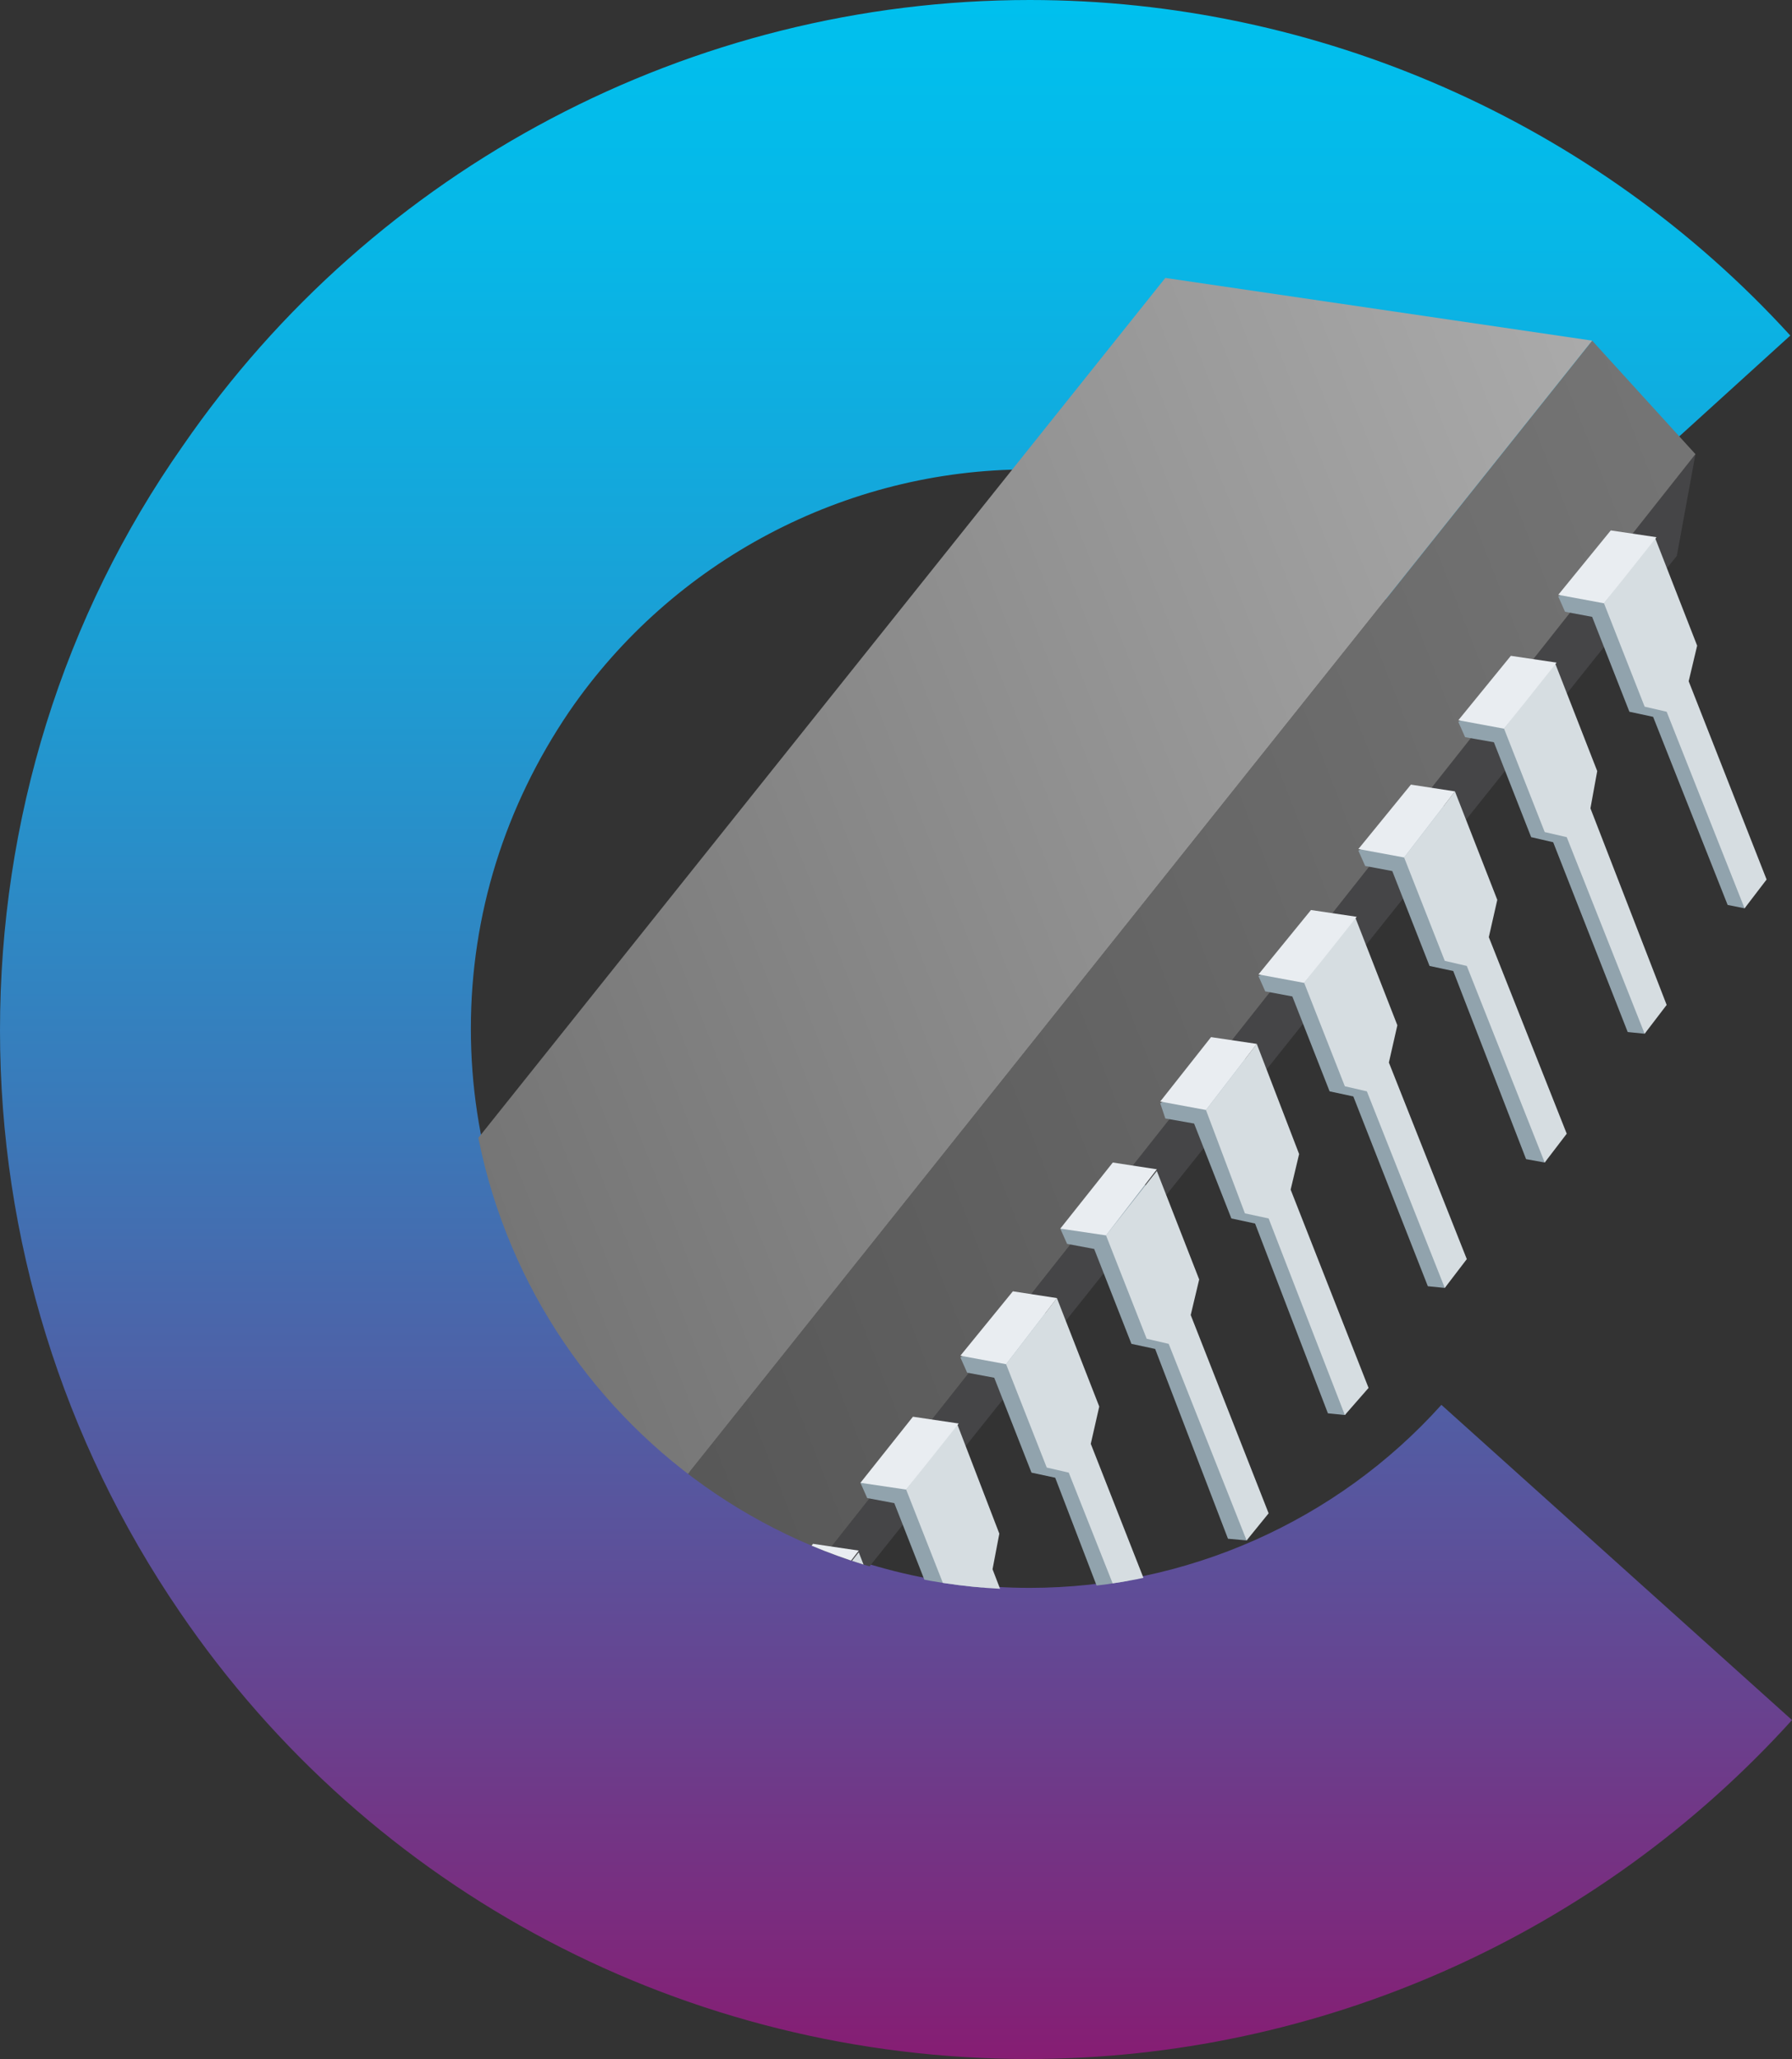<?xml version="1.0" encoding="utf-8"?>
<!-- Generator: Adobe Illustrator 17.1.0, SVG Export Plug-In . SVG Version: 6.00 Build 0)  -->
<!DOCTYPE svg PUBLIC "-//W3C//DTD SVG 1.1//EN" "http://www.w3.org/Graphics/SVG/1.1/DTD/svg11.dtd">
<svg version="1.1" xmlns="http://www.w3.org/2000/svg" xmlns:xlink="http://www.w3.org/1999/xlink" x="0px" y="0px" width="105.8px"
	 height="121.5px" viewBox="0 0 105.8 121.5" enable-background="new 0 0 105.8 121.5" xml:space="preserve">
<rect x="0" y="0" width="105.8" height="121.5" fill="#333333" stroke="none"/>
<g id="Слой_1">
	<linearGradient id="SVGID_2_" gradientUnits="userSpaceOnUse" x1="52.878" y1="121.502" x2="52.878" y2="-3.537934e-010">
		<stop  offset="0" style="stop-color:#861D73"/>
		<stop  offset="0.177" style="stop-color:#674390"/>
		<stop  offset="0.453" style="stop-color:#3B78B8"/>
		<stop  offset="0.692" style="stop-color:#1B9FD5"/>
		<stop  offset="0.882" style="stop-color:#07B7E7"/>
		<stop  offset="1" style="stop-color:#00C0EE"/>
	</linearGradient>
	<path fill="url(#SVGID_2_)" d="M105.8,101.5L85.1,82.9C78.9,89.8,70,93.7,60.8,93.7c-10.9,0-21-5.4-27.2-14.4
		c-3.8-5.5-5.8-11.9-5.8-18.6c0-6.7,2-13.1,5.8-18.7c6.1-8.9,16.3-14.3,27.1-14.3c9.3,0,18.1,3.9,24.4,10.8l20.6-18.7
		C94.2,7.2,77.8,0,60.8,0c-20,0-38.7,9.9-50,26.3C3.7,36.4,0,48.4,0,60.8C0,73.1,3.7,85,10.6,95.1c11.3,16.6,30,26.4,50.1,26.4
		C77.9,121.5,94.3,114.2,105.8,101.5z"/>
	<g>
		<defs>
			<path id="SVGID_5703_" d="M160.6,62.9c0,8.4-69.8,13.8-75,19.7c-6.1,6.8-14.9,11.2-24.8,11.2c-18.3,0-33.2-14.8-33.2-33.2
				S42.5-41.6,60.8-41.6C118.2-41.6,160.6,44.6,160.6,62.9z"/>
		</defs>
		<clipPath id="SVGID_4_">
			<use xlink:href="#SVGID_5703_"  overflow="visible"/>
		</clipPath>
		<g clip-path="url(#SVGID_4_)">
			<polygon fill="#454547" points="100.1,26.8 36.4,107.3 35.7,112 99,32.8 			"/>
			
				<linearGradient id="SVGID_6_" gradientUnits="userSpaceOnUse" x1="1563.441" y1="-2265.569" x2="1654.517" y2="-2265.569" gradientTransform="matrix(0.931 -0.365 0.365 0.931 -604.121 2760.421)">
				<stop  offset="0" style="stop-color:#535353"/>
				<stop  offset="1" style="stop-color:#757575"/>
			</linearGradient>
			<polygon fill="url(#SVGID_6_)" points="100.1,26.8 36.4,107.3 30.7,99.4 94,20.1 			"/>
			<g>
				<polygon fill="#91A3AD" points="12.7,95.4 15,101.3 14.6,103.4 19.3,115.4 18.6,116.4 17.6,116.3 13.2,105.1 11.9,104.8 
					9.7,99.2 8,98.9 7.7,98 10.9,96.1 				"/>
				<polygon fill="#D6DDE1" points="12.7,104.5 14.1,104.8 18.6,116.4 20,114.8 15.4,103.1 15.9,100.9 13.4,94.5 10.4,98.4 				"/>
				<polygon fill="#E9EDF1" points="10.7,94.1 13.4,94.5 10.4,98.4 7.7,97.9 				"/>
			</g>
			
				<linearGradient id="SVGID_8_" gradientUnits="userSpaceOnUse" x1="1538.87" y1="-2244.511" x2="1565.807" y2="-2244.511" gradientTransform="matrix(0.931 -0.365 0.365 0.931 -604.121 2760.421)">
				<stop  offset="0" style="stop-color:#3E3E3E"/>
				<stop  offset="1" style="stop-color:#252525"/>
			</linearGradient>
			<polygon fill="url(#SVGID_8_)" points="35.7,112 10.4,108.3 5.4,102.2 5.5,95.6 30.7,99.4 36.4,107.3 			"/>
			
				<linearGradient id="SVGID_10_" gradientUnits="userSpaceOnUse" x1="1541.315" y1="-2276.623" x2="1651.329" y2="-2276.623" gradientTransform="matrix(0.931 -0.365 0.365 0.931 -604.121 2760.421)">
				<stop  offset="0" style="stop-color:#616161"/>
				<stop  offset="1" style="stop-color:#ABABAB"/>
			</linearGradient>
			<polygon fill="url(#SVGID_10_)" points="94,20.1 30.7,99.4 5.5,95.6 68.8,16.4 			"/>
			
				<ellipse transform="matrix(0.931 -0.365 0.365 0.931 -32.363 14.151)" fill="#424242" cx="21.2" cy="92.6" rx="4.7" ry="2.7"/>
			<path fill="#212121" d="M25.6,90.8c0.4,1-0.2,2.2-1.4,3.1c0.7-0.8,1-1.7,0.7-2.4c-0.5-1.4-2.7-1.8-4.9-0.9
				c-2.1,0.8-3.4,2.5-3,3.9c0-0.1-0.1-0.1-0.1-0.2c-0.5-1.4,1-3.3,3.4-4.2C22.6,89.1,25.1,89.4,25.6,90.8z"/>
			<g>
				<polygon fill="#91A3AD" points="44.1,99.8 46.5,105.7 46,107.8 50.7,119.9 50.1,120.8 49,120.7 44.7,109.6 43.3,109.2 
					41.1,103.6 39.5,103.3 39.1,102.4 42.4,100.5 				"/>
				<polygon fill="#D6DDE1" points="44.2,108.9 45.5,109.2 50.1,120.8 51.4,119.2 46.8,107.5 47.3,105.4 44.8,99 41.8,102.8 				"/>
				<polygon fill="#E9EDF1" points="42.2,98.5 44.8,98.9 41.8,102.8 39.1,102.4 				"/>
			</g>
			<g>
				<polygon fill="#91A3AD" points="50,92.4 52.4,98.3 51.9,100.4 56.6,112.4 55.9,113.4 54.9,113.3 50.6,102.2 49.2,101.8 47,96.2 
					45.3,95.9 45,95 48.2,93.1 				"/>
				<polygon fill="#D6DDE1" points="50,101.5 51.4,101.8 55.9,113.4 57.3,111.8 52.7,100.1 53.2,98 50.7,91.6 47.7,95.4 				"/>
				<polygon fill="#E9EDF1" points="48,91.1 50.7,91.5 47.7,95.4 45,95 				"/>
			</g>
			<g>
				<polygon fill="#91A3AD" points="55.9,84.9 58.2,90.8 57.7,92.9 62.4,104.9 61.8,105.9 60.8,105.8 56.4,94.6 55,94.3 52.8,88.7 
					51.2,88.4 50.8,87.5 54.1,85.6 				"/>
				<polygon fill="#D6DDE1" points="55.9,94 57.2,94.3 61.8,105.9 63.1,104.3 58.6,92.6 59,90.5 56.5,84 53.5,87.9 				"/>
				<polygon fill="#E9EDF1" points="53.9,83.6 56.6,84 53.5,87.9 50.8,87.5 				"/>
			</g>
			<g>
				<polygon fill="#91A3AD" points="61.7,77.5 64.1,83.4 63.6,85.5 68.3,97.5 67.7,98.5 66.6,98.4 62.3,87.2 60.9,86.9 58.7,81.3 
					57.1,81 56.7,80.1 60,78.2 				"/>
				<polygon fill="#D6DDE1" points="61.8,86.6 63.1,86.9 67.7,98.5 69,96.9 64.4,85.2 64.9,83 62.4,76.6 59.4,80.5 				"/>
				<polygon fill="#E9EDF1" points="59.8,76.2 62.4,76.6 59.4,80.5 56.7,80 				"/>
			</g>
			<g>
				<polygon fill="#91A3AD" points="67.6,69.9 70,75.8 69.5,77.9 74.2,89.9 73.6,90.9 72.5,90.8 68.2,79.6 66.8,79.3 64.6,73.7 
					63,73.4 62.6,72.5 65.9,70.6 				"/>
				<polygon fill="#D6DDE1" points="67.7,79 69,79.3 73.6,90.9 74.9,89.3 70.3,77.6 70.8,75.5 68.3,69.1 65.3,72.9 				"/>
				<polygon fill="#E9EDF1" points="65.7,68.6 68.3,69 65.3,72.9 62.6,72.5 				"/>
			</g>
			<g>
				<polygon fill="#91A3AD" points="73.5,62.5 75.8,68.4 75.4,70.5 80.1,82.5 79.4,83.5 78.4,83.4 74.1,72.2 72.7,71.9 70.5,66.3 
					68.8,66 68.5,65.1 71.7,63.2 				"/>
				<polygon fill="#D6DDE1" points="73.5,71.6 74.9,71.9 79.4,83.5 80.8,81.9 76.2,70.2 76.7,68.1 74.2,61.6 71.2,65.5 				"/>
				<polygon fill="#E9EDF1" points="71.5,61.2 74.2,61.6 71.2,65.5 68.5,65 				"/>
			</g>
			<g>
				<polygon fill="#91A3AD" points="79.4,55 81.7,60.9 81.2,63 85.9,75 85.3,76 84.3,75.9 79.9,64.7 78.5,64.4 76.3,58.8 74.7,58.5 
					74.3,57.6 77.6,55.7 				"/>
				<polygon fill="#D6DDE1" points="79.4,64.1 80.7,64.4 85.3,76 86.6,74.3 82,62.7 82.5,60.5 80,54.1 77,58 				"/>
				<polygon fill="#E9EDF1" points="77.4,53.7 80.1,54.1 77,58 74.3,57.5 				"/>
			</g>
			<g>
				<polygon fill="#91A3AD" points="85.2,47.5 87.6,53.5 87.1,55.6 91.8,67.6 91.2,68.6 90.1,68.4 85.8,57.3 84.4,57 82.2,51.4 
					80.6,51.1 80.2,50.2 83.5,48.2 				"/>
				<polygon fill="#D6DDE1" points="85.3,56.7 86.6,57 91.2,68.6 92.5,66.9 87.9,55.3 88.4,53.1 85.9,46.7 82.9,50.6 				"/>
				<polygon fill="#E9EDF1" points="83.3,46.3 85.9,46.7 82.9,50.6 80.2,50.1 				"/>
			</g>
			<g>
				<polygon fill="#91A3AD" points="91.2,39.9 93.5,45.9 93,48 97.7,60 97.1,61 96.1,60.9 91.7,49.7 90.4,49.4 88.2,43.8 86.5,43.5 
					86.1,42.6 89.4,40.6 				"/>
				<polygon fill="#D6DDE1" points="91.2,49.1 92.5,49.4 97.1,61 98.4,59.3 93.9,47.7 94.3,45.5 91.8,39.1 88.8,43 				"/>
				<polygon fill="#E9EDF1" points="89.2,38.7 91.9,39.1 88.8,43 86.1,42.5 				"/>
			</g>
			<g>
				<polygon fill="#91A3AD" points="97.1,32.5 99.4,38.5 98.9,40.6 103.6,52.6 103,53.6 102,53.4 97.6,42.3 96.2,42 94,36.4 
					92.4,36.1 92,35.2 95.3,33.2 				"/>
				<polygon fill="#D6DDE1" points="97.1,41.7 98.4,42 103,53.6 104.3,51.9 99.7,40.2 100.2,38.1 97.7,31.7 94.7,35.6 				"/>
				<polygon fill="#E9EDF1" points="95.1,31.3 97.8,31.7 94.7,35.6 92,35.1 				"/>
			</g>
		</g>
	</g>
</g>
<g id="Слой_2">
</g>
<g id="Слой_3">
</g>
<g id="Слой_4">
</g>
<g id="Слой_5">
</g>
</svg>
